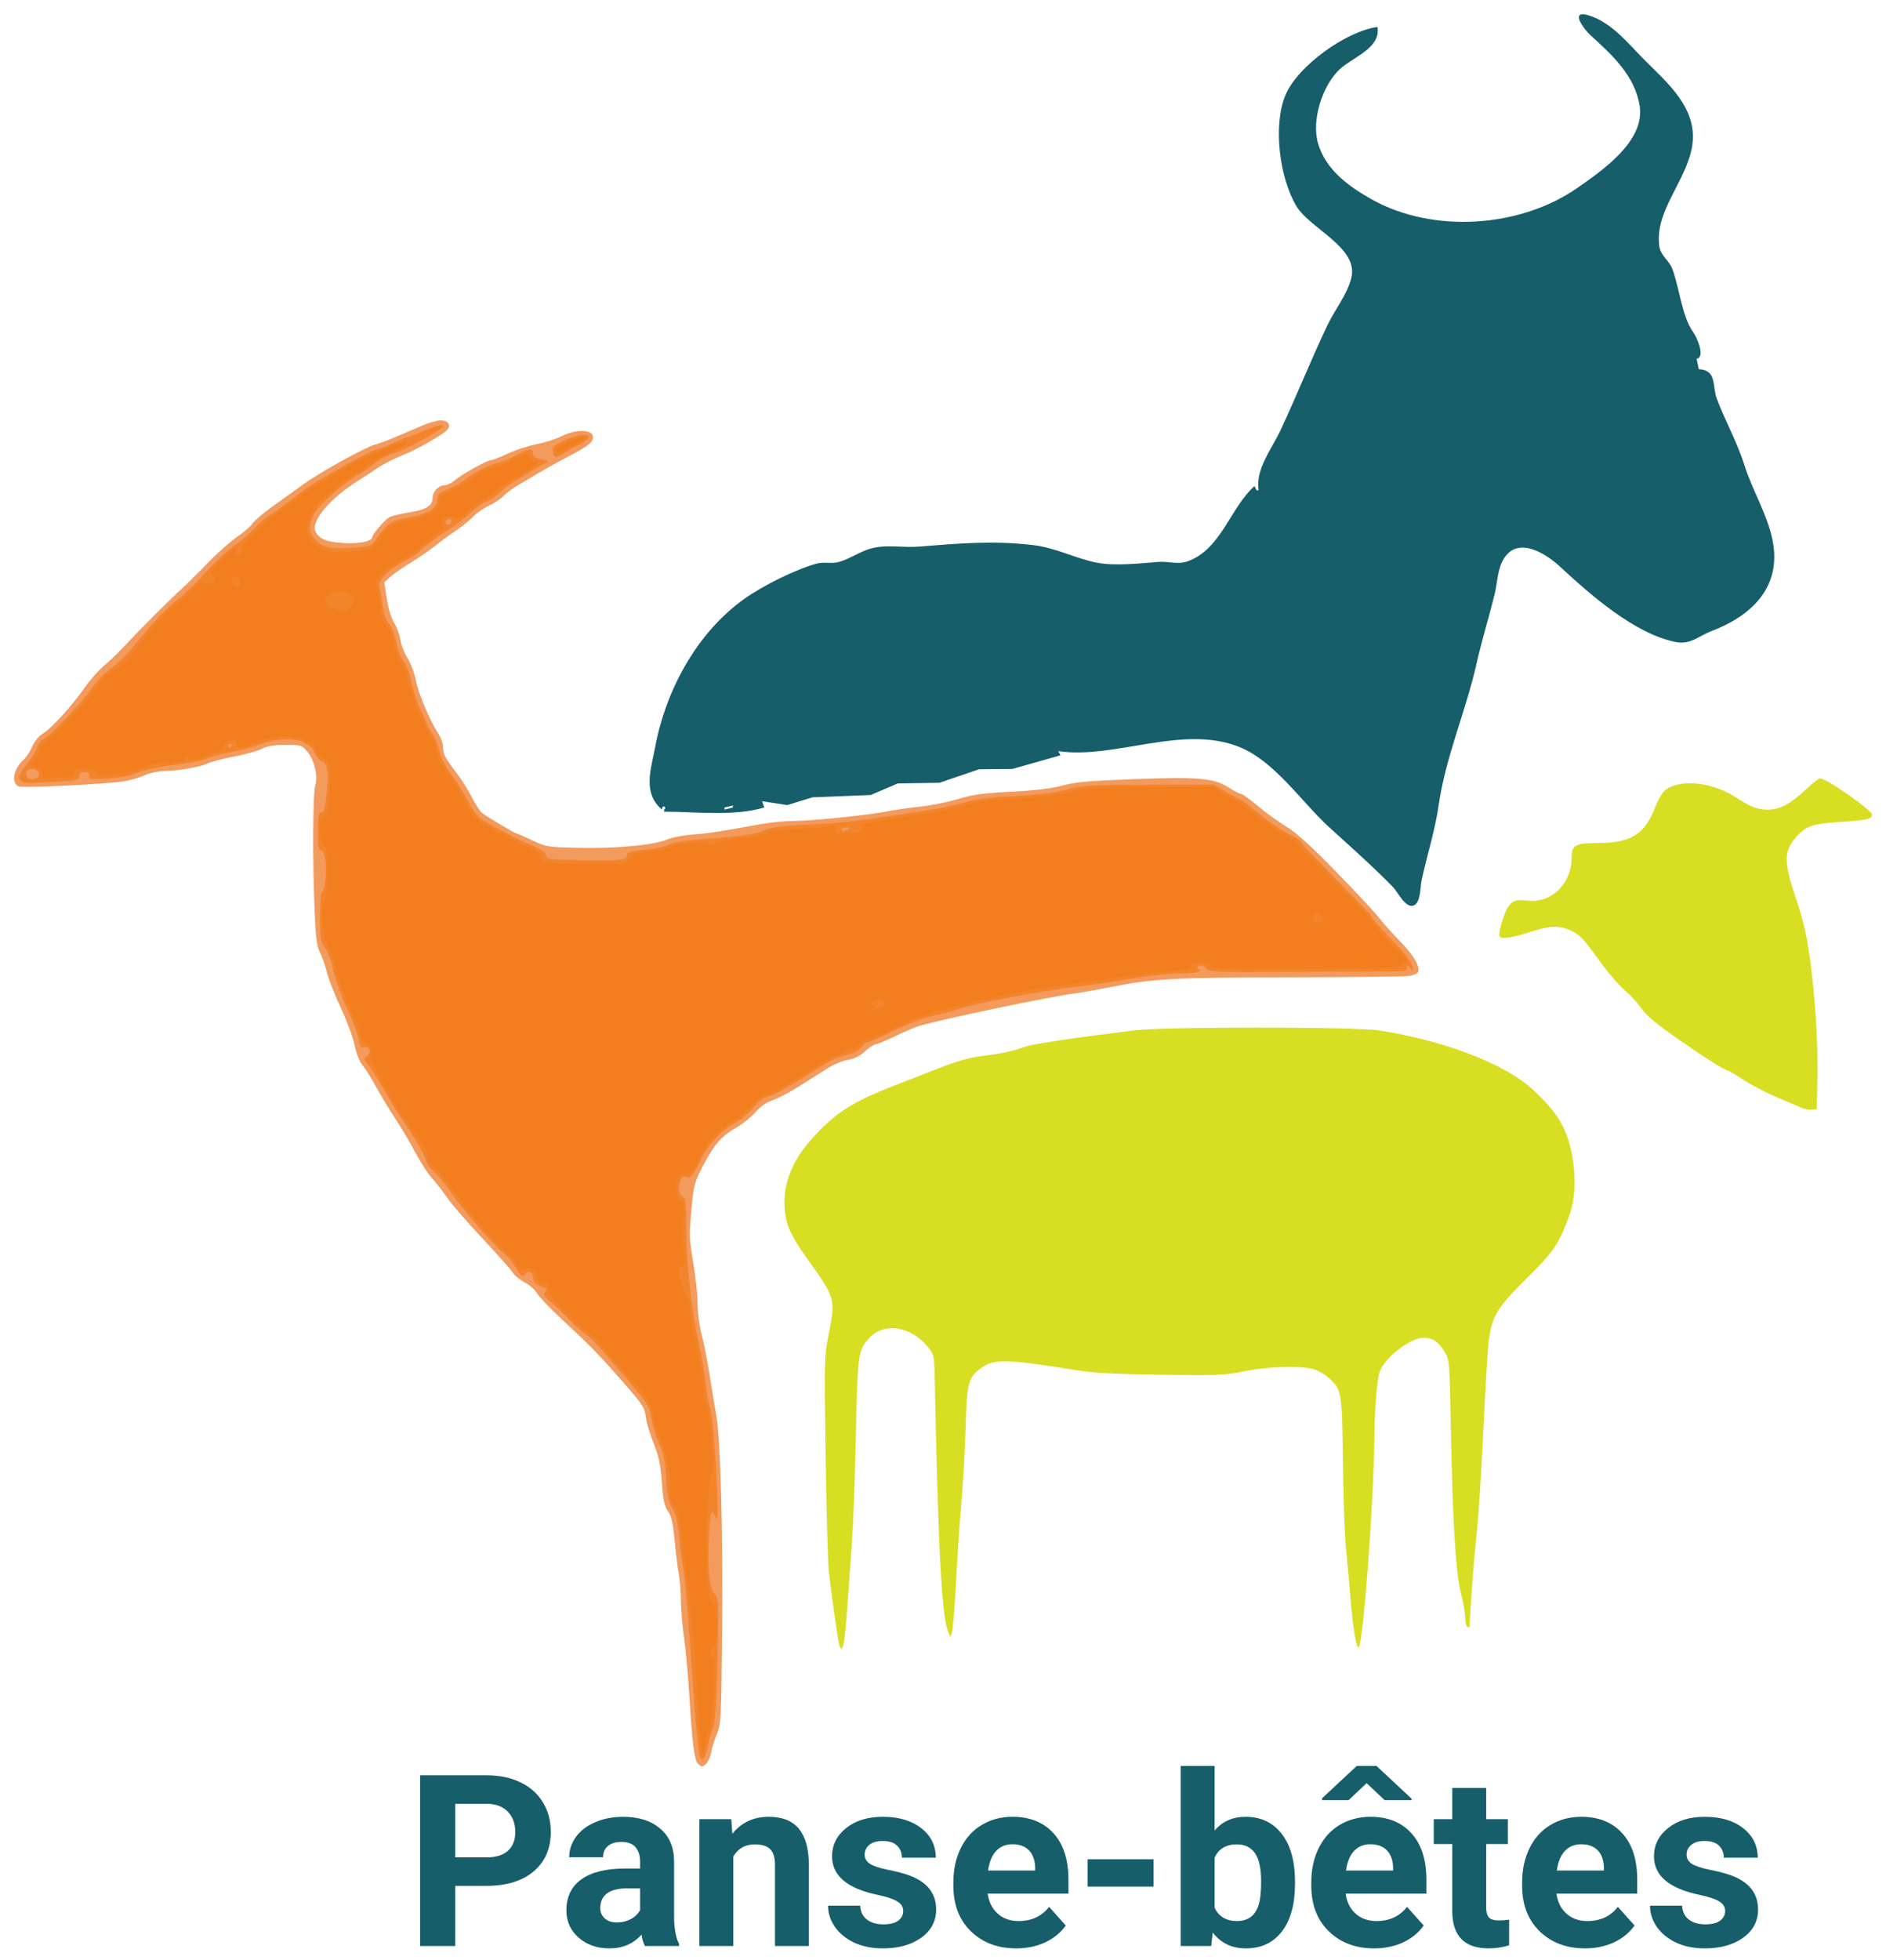 <?xml version="1.0" encoding="UTF-8" standalone="no"?>
<!-- Created with Inkscape (http://www.inkscape.org/) -->

<svg
   width="133.264mm"
   height="138.426mm"
   viewBox="0 0 133.264 138.426"
   version="1.1"
   id="svg5"
   inkscape:version="1.1.2 (0a00cf5339, 2022-02-04)"
   sodipodi:docname="pansebetes.svg"
   xmlns:inkscape="http://www.inkscape.org/namespaces/inkscape"
   xmlns:sodipodi="http://sodipodi.sourceforge.net/DTD/sodipodi-0.dtd"
   xmlns="http://www.w3.org/2000/svg"
   xmlns:svg="http://www.w3.org/2000/svg">
  <sodipodi:namedview
     id="namedview7"
     pagecolor="#ffffff"
     bordercolor="#666666"
     borderopacity="1.0"
     inkscape:pageshadow="2"
     inkscape:pageopacity="0.0"
     inkscape:pagecheckerboard="0"
     inkscape:document-units="mm"
     showgrid="false"
     fit-margin-top="1"
     fit-margin-left="1"
     fit-margin-right="1"
     fit-margin-bottom="1"
     lock-margins="true"
     inkscape:zoom="0.31907283"
     inkscape:cx="-142.60067"
     inkscape:cy="738.07601"
     inkscape:window-width="1920"
     inkscape:window-height="1016"
     inkscape:window-x="0"
     inkscape:window-y="27"
     inkscape:window-maximized="1"
     inkscape:current-layer="text5717" />
  <defs
     id="defs2" />
  <g
     inkscape:label="Calque 1"
     inkscape:groupmode="layer"
     id="layer1"
     transform="translate(-44.229,25.321)">
    <g
       id="g3931"
       transform="matrix(1.741,0,0,1.741,55.168,-104.425)"
       style="stroke-width:0.574">
      <path
         style="fill:#155e6a;stroke:none;stroke-width:0.574"
         d="m 49.627,46.53 c -1.266,0.164 -3.269,1.592 -3.752,2.794 -0.499,1.243 -0.219,3.367 0.465,4.487 0.555,0.908 2.508,1.665 2.225,2.879 -0.16,0.686 -0.68,1.316 -0.978,1.947 -0.662,1.399 -1.237,2.829 -1.889,4.233 -0.352,0.759 -1.039,1.6 -0.898,2.455 h -0.085 l -0.085,-0.169 c -0.99,0.886 -1.346,2.559 -2.709,3.051 -0.4,0.144 -0.779,-0.005 -1.185,0.025 -0.763,0.057 -1.793,0.181 -2.54,0.024 -0.878,-0.184 -1.635,-0.597 -2.54,-0.705 -1.621,-0.194 -3.061,-0.067 -4.657,0.061 -0.615,0.049 -1.256,-0.086 -1.863,0.057 -0.479,0.113 -0.886,0.422 -1.355,0.561 -0.306,0.091 -0.624,-0.012 -0.931,0.073 -0.864,0.24 -2.162,0.889 -2.903,1.413 -1.957,1.383 -3.21,3.733 -3.639,6.023 -0.164,0.877 -0.529,1.868 0.276,2.54 0,-0.239 0.224,-0.087 0.085,0 v 0.085 c 1.295,0 2.813,0.201 4.064,-0.169 l -0.085,-0.254 1.019,0.157 1.016,-0.315 2.367,-0.094 1.101,-0.469 1.693,-0.028 1.609,-0.548 1.355,-0.014 1.947,-0.552 -0.085,-0.169 c 2.294,0.337 5.059,-1.105 7.366,-0.161 1.429,0.585 2.515,2.238 3.637,3.258 0.855,0.776 1.787,1.603 2.589,2.426 0.181,0.185 0.512,0.895 0.85,0.728 0.269,-0.132 0.245,-0.746 0.299,-1.001 0.222,-1.043 0.541,-1.995 0.693,-3.048 0.285,-1.979 1.102,-3.813 1.54,-5.757 0.214,-0.952 0.497,-1.856 0.729,-2.794 0.123,-0.496 0.113,-1.081 0.414,-1.515 0.585,-0.843 1.677,-0.145 2.236,0.372 1.214,1.124 3.027,2.733 4.707,3.066 0.598,0.119 0.926,-0.245 1.439,-0.441 1.688,-0.643 2.861,-1.824 2.488,-3.685 -0.212,-1.057 -0.819,-2.024 -1.142,-3.048 -0.302,-0.958 -0.787,-1.802 -1.126,-2.713 -0.185,-0.499 0.017,-1.149 -0.728,-1.182 l -0.085,-0.423 c 0.359,-0.06 0.019,-0.861 -0.131,-1.066 -0.469,-0.639 -0.563,-1.798 -0.854,-2.575 -0.131,-0.35 -0.482,-0.542 -0.532,-0.931 -0.184,-1.419 1.051,-2.578 1.321,-3.979 0.308,-1.602 -1.032,-2.669 -1.994,-3.646 -0.637,-0.648 -1.294,-1.471 -2.213,-1.74 -0.777,-0.228 -0.146,0.594 0.085,0.803 0.873,0.793 1.821,1.65 2.007,2.89 0.214,1.427 -1.541,2.62 -2.515,3.302 -2.333,1.635 -5.894,1.87 -8.382,0.464 -0.905,-0.512 -1.832,-1.173 -2.153,-2.242 -0.287,-0.956 0.171,-2.375 0.885,-3.036 0.521,-0.482 1.668,-0.844 1.522,-1.705 m -26.162,31.581 v 0.085 l -0.339,0.085 v -0.085 z"
         id="path908" />
      <path
         style="fill:#d8de22;stroke-width:0.574"
         d="m 27.752,112.043 c -0.084,-0.458 -0.324,-2.182 -0.398,-2.857 -0.038,-0.349 -0.096,-2.449 -0.129,-4.666 -0.059,-3.978 -0.057,-4.044 0.134,-5.005 0.274,-1.379 0.258,-1.431 -0.871,-3 -0.423,-0.588 -0.711,-1.084 -0.801,-1.383 -0.349,-1.151 -0.022,-2.364 0.925,-3.434 0.985,-1.112 1.668,-1.554 3.485,-2.254 0.38,-0.147 1.157,-0.45 1.726,-0.673 0.741,-0.291 1.246,-0.433 1.778,-0.498 0.784,-0.096 1.204,-0.187 1.759,-0.382 0.306,-0.107 1.959,-0.354 4.36,-0.65 1.26,-0.156 8.989,-0.154 9.991,0.002 2.629,0.41 5.074,1.348 6.197,2.379 0.886,0.813 1.284,1.4 1.509,2.223 0.271,0.99 0.273,2.113 0.004,2.864 -0.424,1.182 -0.638,1.501 -1.727,2.574 -1.283,1.264 -1.474,1.603 -1.582,2.816 -0.041,0.458 -0.133,2.091 -0.206,3.627 -0.072,1.537 -0.19,3.317 -0.261,3.956 -0.071,0.639 -0.165,1.744 -0.209,2.455 -0.044,0.711 -0.081,1.305 -0.082,1.32 -10e-4,0.014 -0.04,0.003 -0.087,-0.026 -0.047,-0.029 -0.085,-0.196 -0.085,-0.372 0,-0.176 -0.076,-0.619 -0.17,-0.984 -0.214,-0.836 -0.335,-2.788 -0.409,-6.602 -0.055,-2.82 -0.06,-2.885 -0.254,-3.196 -0.259,-0.417 -0.493,-0.571 -0.863,-0.571 -0.485,0 -1.436,0.699 -1.73,1.27 -0.143,0.278 -0.242,1.368 -0.259,2.836 -0.03,2.631 -0.451,8.238 -0.635,8.45 -0.088,0.102 -0.235,-0.776 -0.337,-2.016 -0.05,-0.605 -0.132,-1.52 -0.183,-2.032 -0.051,-0.512 -0.106,-2.085 -0.122,-3.496 -0.033,-2.838 -0.047,-2.921 -0.592,-3.399 -0.157,-0.137 -0.429,-0.29 -0.604,-0.339 -0.53,-0.147 -1.868,-0.106 -2.814,0.087 -0.793,0.162 -1.079,0.174 -3.377,0.141 -1.753,-0.025 -2.766,-0.077 -3.357,-0.173 -2.861,-0.464 -3.385,-0.481 -3.895,-0.132 -0.561,0.385 -0.628,0.624 -0.674,2.411 -0.022,0.879 -0.098,2.24 -0.167,3.025 -0.069,0.785 -0.169,2.252 -0.222,3.26 -0.052,1.008 -0.126,1.928 -0.162,2.045 l -0.067,0.212 -0.101,-0.254 c -0.252,-0.635 -0.398,-3.426 -0.534,-10.216 -0.019,-0.964 -0.026,-0.995 -0.282,-1.312 -0.676,-0.839 -1.783,-1.004 -2.38,-0.356 -0.446,0.485 -0.471,0.66 -0.539,3.926 -0.035,1.676 -0.107,3.639 -0.159,4.36 -0.052,0.722 -0.133,1.846 -0.179,2.498 -0.098,1.37 -0.16,1.82 -0.25,1.82 -0.035,0 -0.087,-0.124 -0.115,-0.275 z M 66.857,90.389 c -0.093,-0.043 -0.534,-0.231 -0.979,-0.417 -0.445,-0.187 -1.072,-0.512 -1.393,-0.723 -0.321,-0.211 -0.612,-0.383 -0.646,-0.383 -0.114,0 -0.954,-0.535 -2.114,-1.345 -0.79,-0.552 -1.214,-0.909 -1.389,-1.169 -0.138,-0.206 -0.443,-0.539 -0.676,-0.74 -0.234,-0.201 -0.653,-0.681 -0.931,-1.066 -0.761,-1.052 -0.893,-1.194 -1.265,-1.363 -0.458,-0.208 -0.834,-0.198 -1.58,0.041 -0.86,0.276 -1.256,0.33 -1.314,0.179 -0.025,-0.066 0.038,-0.37 0.139,-0.676 0.231,-0.695 0.414,-0.834 0.995,-0.756 0.966,0.128 1.799,-0.681 1.799,-1.747 0,-0.51 0.141,-0.586 1.086,-0.587 1.317,-0.001 1.887,-0.361 2.306,-1.456 0.101,-0.263 0.265,-0.555 0.364,-0.649 0.54,-0.507 1.908,-0.396 2.876,0.232 0.649,0.421 0.903,0.519 1.355,0.519 0.458,0 0.909,-0.243 1.511,-0.814 0.264,-0.251 0.527,-0.456 0.584,-0.456 0.264,0 2.111,1.291 2.111,1.475 0,0.177 -0.211,0.224 -1.327,0.297 -1.152,0.075 -1.402,0.171 -1.832,0.703 -0.422,0.522 -0.41,0.97 0.061,2.367 0.289,0.855 0.436,1.478 0.561,2.371 0.23,1.644 0.349,3.503 0.318,4.979 l -0.025,1.228 -0.212,0.017 c -0.116,0.01 -0.288,-0.018 -0.381,-0.06 z"
         id="path3348" />
      <g
         id="g3923"
         transform="translate(-111.668,22.492)"
         style="stroke-width:0.574">
        <path
           style="fill:#f39a5d;stroke-width:0.574"
           d="m 133.698,94.48 c -0.135,-0.163 -0.225,-0.894 -0.336,-2.751 -0.049,-0.815 -0.146,-1.868 -0.215,-2.339 -0.069,-0.472 -0.126,-1.143 -0.126,-1.491 0,-0.349 -0.038,-0.832 -0.084,-1.075 -0.046,-0.243 -0.123,-0.863 -0.172,-1.378 -0.068,-0.726 -0.129,-0.994 -0.27,-1.192 -0.145,-0.204 -0.195,-0.441 -0.248,-1.172 -0.052,-0.719 -0.122,-1.056 -0.324,-1.56 -0.142,-0.354 -0.282,-0.802 -0.311,-0.996 -0.084,-0.553 -0.05,-0.503 -1.37,-1.998 -0.608,-0.688 -1.045,-1.126 -2.074,-2.081 -0.452,-0.419 -0.895,-0.884 -0.984,-1.033 -0.089,-0.149 -0.317,-0.349 -0.506,-0.446 -0.189,-0.096 -0.409,-0.279 -0.49,-0.407 -0.081,-0.127 -0.634,-0.749 -1.229,-1.382 -0.595,-0.632 -1.238,-1.375 -1.429,-1.651 -0.191,-0.276 -0.471,-0.634 -0.622,-0.797 -0.151,-0.163 -0.458,-0.639 -0.681,-1.058 -0.223,-0.419 -0.584,-1.029 -0.802,-1.355 -0.218,-0.326 -0.559,-0.889 -0.757,-1.25 -0.198,-0.362 -0.452,-0.767 -0.564,-0.9 -0.123,-0.146 -0.253,-0.474 -0.327,-0.824 -0.068,-0.32 -0.318,-0.998 -0.557,-1.508 -0.239,-0.509 -0.493,-1.157 -0.565,-1.439 -0.072,-0.282 -0.201,-0.652 -0.287,-0.821 -0.123,-0.243 -0.169,-0.594 -0.213,-1.651 -0.09,-2.145 -0.075,-4.779 0.029,-5.136 0.116,-0.395 -0.048,-1.034 -0.356,-1.392 -0.189,-0.219 -0.244,-0.234 -0.865,-0.232 -0.472,0.002 -0.745,0.046 -0.946,0.154 -0.156,0.084 -0.663,0.225 -1.127,0.315 -0.464,0.09 -0.947,0.216 -1.072,0.279 -0.284,0.144 -1.206,0.306 -1.759,0.309 -0.229,0.001 -0.578,0.075 -0.776,0.165 -0.198,0.09 -0.579,0.202 -0.847,0.249 -0.633,0.112 -4.098,0.284 -4.284,0.213 -0.332,-0.127 -0.224,-0.715 0.2,-1.094 0.104,-0.093 0.259,-0.332 0.345,-0.53 0.095,-0.22 0.264,-0.425 0.434,-0.525 0.337,-0.199 1.183,-1.131 1.709,-1.883 0.212,-0.304 0.557,-0.692 0.765,-0.863 0.209,-0.171 0.599,-0.548 0.867,-0.837 0.606,-0.653 1.818,-1.865 2.269,-2.268 0.186,-0.167 0.662,-0.638 1.058,-1.048 0.396,-0.41 0.939,-0.894 1.207,-1.076 0.268,-0.182 0.549,-0.425 0.624,-0.539 0.075,-0.114 0.441,-0.427 0.815,-0.695 0.373,-0.268 0.95,-0.682 1.282,-0.919 0.701,-0.502 2.519,-1.505 2.889,-1.594 0.234,-0.056 0.654,-0.226 1.916,-0.773 0.262,-0.114 0.597,-0.206 0.743,-0.206 0.295,0 0.426,0.183 0.267,0.375 -0.167,0.202 -1.2,0.789 -1.854,1.054 -0.342,0.139 -0.776,0.36 -0.964,0.491 -0.188,0.131 -0.526,0.353 -0.752,0.493 -1.197,0.742 -1.997,1.691 -1.775,2.106 0.163,0.304 0.415,0.407 1.116,0.455 0.628,0.043 1.176,-0.065 1.176,-0.231 0,-0.117 0.521,-0.721 0.705,-0.818 0.101,-0.053 0.445,-0.137 0.763,-0.186 0.725,-0.112 0.987,-0.272 0.987,-0.603 0,-0.261 0.255,-0.511 0.52,-0.511 0.079,0 0.252,-0.089 0.383,-0.198 0.311,-0.257 1.322,-0.818 1.475,-0.818 0.065,-4e-5 0.367,-0.118 0.669,-0.261 0.303,-0.144 0.827,-0.314 1.164,-0.38 0.338,-0.065 0.807,-0.216 1.043,-0.336 0.546,-0.277 1.207,-0.272 1.247,0.008 0.033,0.233 -0.154,0.387 -1.003,0.829 -0.393,0.205 -0.944,0.51 -1.223,0.679 -0.279,0.169 -0.658,0.393 -0.84,0.498 -0.183,0.105 -0.437,0.296 -0.565,0.425 -0.128,0.129 -0.398,0.308 -0.599,0.397 -0.202,0.089 -0.481,0.284 -0.621,0.432 -0.14,0.149 -0.444,0.396 -0.677,0.55 -0.233,0.154 -0.614,0.433 -0.847,0.621 -0.233,0.187 -0.684,0.498 -1.003,0.691 -0.319,0.193 -0.694,0.453 -0.834,0.578 l -0.254,0.227 0.106,0.674 c 0.063,0.402 0.183,0.794 0.297,0.971 0.105,0.163 0.217,0.468 0.249,0.677 0.032,0.21 0.165,0.552 0.296,0.762 0.131,0.21 0.281,0.61 0.334,0.889 0.102,0.534 0.575,1.658 0.908,2.157 0.108,0.162 0.197,0.41 0.198,0.55 10e-4,0.295 0.079,0.444 0.561,1.075 0.193,0.253 0.465,0.686 0.605,0.963 0.14,0.277 0.325,0.563 0.412,0.636 0.174,0.147 1.345,0.841 1.419,0.841 0.026,0 0.305,0.123 0.62,0.274 0.554,0.265 0.617,0.275 1.844,0.305 1.517,0.037 3.063,-0.105 3.616,-0.332 0.219,-0.09 0.695,-0.185 1.058,-0.21 0.623,-0.043 1.003,-0.101 2.734,-0.415 0.396,-0.072 0.977,-0.131 1.29,-0.131 0.735,8e-5 2.97,-0.223 3.79,-0.379 0.349,-0.066 0.997,-0.16 1.439,-0.208 0.442,-0.048 1.128,-0.187 1.524,-0.308 0.582,-0.179 0.995,-0.235 2.159,-0.296 0.993,-0.052 1.636,-0.129 2.074,-0.25 0.515,-0.142 1.058,-0.19 2.869,-0.257 2.662,-0.098 3.261,-0.047 3.858,0.332 0.23,0.146 0.461,0.265 0.515,0.265 0.054,0 0.364,0.223 0.689,0.497 0.325,0.273 0.847,0.651 1.16,0.839 0.406,0.245 0.99,0.776 2.046,1.861 0.813,0.835 1.588,1.667 1.722,1.849 0.134,0.182 0.5,0.591 0.812,0.91 0.572,0.583 0.846,1.041 0.758,1.269 -0.027,0.069 -0.202,0.141 -0.401,0.165 -0.195,0.023 -2.373,0.046 -4.841,0.051 -4.677,0.009 -5.509,0.054 -7.197,0.388 -0.559,0.111 -1.206,0.226 -1.439,0.256 -1.084,0.139 -5.426,1.046 -6.392,1.335 -0.163,0.049 -0.599,0.235 -0.969,0.414 -0.37,0.179 -0.722,0.325 -0.783,0.325 -0.06,0 -0.253,0.129 -0.428,0.286 -0.215,0.193 -0.441,0.306 -0.699,0.347 -0.21,0.033 -0.591,0.194 -0.847,0.356 -0.256,0.163 -0.768,0.488 -1.138,0.722 -0.37,0.235 -0.846,0.484 -1.058,0.554 -0.253,0.083 -0.495,0.252 -0.703,0.489 -0.174,0.199 -0.517,0.476 -0.762,0.615 -0.615,0.351 -0.923,0.701 -1.363,1.552 -0.36,0.695 -0.383,0.784 -0.478,1.82 -0.091,0.995 -0.084,1.179 0.077,2.115 0.097,0.564 0.176,1.309 0.176,1.656 0,0.359 0.073,0.91 0.169,1.277 0.093,0.356 0.245,1.134 0.337,1.73 0.092,0.596 0.205,1.274 0.251,1.507 0.168,0.856 0.277,4.786 0.24,8.636 -0.035,3.715 -0.045,3.914 -0.214,4.318 -0.097,0.233 -0.201,0.565 -0.229,0.738 -0.05,0.299 -0.232,0.574 -0.38,0.574 -0.037,0 -0.116,-0.058 -0.174,-0.128 z"
           id="path3734" />
        <path
           style="fill:#f2842c;stroke-width:0.574"
           d="m 133.754,94.039 c -0.058,-0.353 -0.177,-1.755 -0.316,-3.707 -0.198,-2.787 -0.237,-3.237 -0.322,-3.725 -0.048,-0.279 -0.125,-0.881 -0.171,-1.336 -0.061,-0.606 -0.134,-0.911 -0.274,-1.137 -0.152,-0.246 -0.203,-0.492 -0.251,-1.22 -0.047,-0.713 -0.108,-1.016 -0.279,-1.39 -0.12,-0.263 -0.261,-0.721 -0.313,-1.019 -0.085,-0.486 -0.152,-0.609 -0.657,-1.207 -1.381,-1.634 -1.818,-2.117 -2.008,-2.219 -0.112,-0.06 -0.396,-0.31 -0.631,-0.557 -0.235,-0.246 -0.584,-0.582 -0.776,-0.746 -0.293,-0.251 -0.331,-0.319 -0.242,-0.427 0.088,-0.106 0.079,-0.137 -0.051,-0.178 -0.319,-0.1 -0.412,-0.186 -0.438,-0.406 -0.026,-0.222 -0.21,-0.304 -0.312,-0.14 -0.096,0.156 -0.194,0.087 -0.416,-0.291 -0.121,-0.207 -0.332,-0.455 -0.468,-0.552 -0.337,-0.24 -1.763,-1.879 -2.159,-2.482 -0.177,-0.269 -0.469,-0.629 -0.65,-0.801 -0.181,-0.172 -0.329,-0.372 -0.329,-0.444 0,-0.136 -0.58,-1.134 -1.01,-1.738 -0.133,-0.186 -0.459,-0.72 -0.726,-1.185 -0.267,-0.466 -0.564,-0.933 -0.66,-1.038 -0.169,-0.185 -0.17,-0.195 -0.019,-0.305 0.203,-0.148 0.113,-0.426 -0.114,-0.354 -0.133,0.042 -0.168,-0.008 -0.215,-0.312 -0.031,-0.199 -0.167,-0.592 -0.302,-0.874 -0.355,-0.74 -0.678,-1.626 -0.771,-2.11 -0.044,-0.231 -0.175,-0.557 -0.291,-0.724 -0.195,-0.281 -0.21,-0.377 -0.21,-1.294 0,-0.553 0.035,-0.99 0.079,-0.99 0.114,0 0.205,-0.865 0.138,-1.312 -0.037,-0.249 -0.1,-0.382 -0.179,-0.382 -0.097,0 -0.122,-0.156 -0.122,-0.762 0,-0.61 0.025,-0.762 0.123,-0.762 0.128,0 0.17,-0.17 0.253,-1.028 0.061,-0.627 -0.02,-1.015 -0.223,-1.068 -0.088,-0.023 -0.212,-0.168 -0.277,-0.322 -0.245,-0.586 -1.208,-0.735 -2.249,-0.348 -0.301,0.112 -0.815,0.25 -1.141,0.306 -0.326,0.056 -0.765,0.173 -0.976,0.26 -0.211,0.086 -0.802,0.202 -1.312,0.257 -0.564,0.06 -1.141,0.18 -1.468,0.306 -0.357,0.137 -0.796,0.223 -1.297,0.254 -0.706,0.045 -0.755,0.037 -0.73,-0.11 0.02,-0.119 -0.025,-0.158 -0.185,-0.158 -0.15,0 -0.208,0.043 -0.2,0.149 0.015,0.186 -0.099,0.209 -1.342,0.269 -0.916,0.044 -0.998,0.036 -1.078,-0.114 -0.071,-0.132 -0.02,-0.243 0.282,-0.614 0.202,-0.249 0.393,-0.556 0.423,-0.683 0.03,-0.127 0.14,-0.273 0.244,-0.326 0.296,-0.149 1.503,-1.415 1.93,-2.025 0.213,-0.305 0.574,-0.682 0.807,-0.843 0.231,-0.161 0.591,-0.499 0.8,-0.753 0.983,-1.197 1.409,-1.656 1.858,-2.001 0.267,-0.206 0.819,-0.736 1.225,-1.179 0.407,-0.443 0.942,-0.94 1.19,-1.105 0.248,-0.165 0.597,-0.465 0.776,-0.667 0.179,-0.202 0.42,-0.418 0.537,-0.479 0.116,-0.061 0.436,-0.286 0.711,-0.5 0.275,-0.214 0.713,-0.536 0.974,-0.716 0.593,-0.408 2.577,-1.493 2.731,-1.494 0.063,-3e-5 0.356,-0.114 0.651,-0.254 0.295,-0.14 0.574,-0.254 0.619,-0.254 0.045,0 0.28,-0.091 0.522,-0.202 0.518,-0.238 0.905,-0.339 0.905,-0.235 0,0.101 -1.401,0.892 -1.82,1.028 -0.472,0.153 -0.811,0.328 -1.058,0.548 -0.116,0.103 -0.392,0.291 -0.612,0.416 -0.602,0.343 -1.576,1.218 -1.763,1.585 -0.214,0.419 -0.209,0.676 0.018,0.965 0.29,0.369 0.6,0.449 1.501,0.391 0.757,-0.049 0.804,-0.064 0.974,-0.301 0.506,-0.706 0.649,-0.802 1.406,-0.942 0.801,-0.149 1.076,-0.329 1.117,-0.733 0.022,-0.216 0.085,-0.275 0.44,-0.409 0.228,-0.086 0.494,-0.229 0.593,-0.317 0.273,-0.245 1.076,-0.669 1.392,-0.736 0.155,-0.033 0.493,-0.17 0.749,-0.305 0.546,-0.287 0.704,-0.306 0.704,-0.085 0,0.116 0.089,0.182 0.318,0.237 l 0.318,0.076 -0.423,0.243 c -0.925,0.53 -1.174,0.695 -1.576,1.04 -0.23,0.198 -0.473,0.36 -0.54,0.36 -0.067,0 -0.36,0.213 -0.652,0.474 -0.292,0.261 -0.639,0.53 -0.771,0.598 -0.273,0.141 -1.215,0.845 -1.287,0.961 -0.026,0.042 -0.274,0.198 -0.551,0.345 -0.721,0.384 -1.129,0.8 -1.063,1.084 0.028,0.122 0.086,0.463 0.127,0.759 0.05,0.355 0.137,0.603 0.258,0.731 0.107,0.114 0.231,0.429 0.302,0.768 0.069,0.331 0.195,0.654 0.297,0.763 0.107,0.114 0.227,0.435 0.304,0.811 0.07,0.343 0.239,0.855 0.375,1.138 0.137,0.283 0.248,0.541 0.248,0.573 0,0.032 0.1,0.21 0.222,0.395 0.122,0.185 0.254,0.506 0.293,0.714 0.047,0.25 0.224,0.588 0.523,0.996 0.249,0.34 0.557,0.836 0.686,1.102 0.129,0.267 0.336,0.556 0.461,0.642 0.357,0.247 1.442,0.814 2.065,1.079 0.408,0.173 0.575,0.29 0.593,0.415 0.024,0.166 0.088,0.174 1.464,0.197 1.553,0.026 1.82,-0.002 1.82,-0.193 0,-0.139 0.143,-0.179 0.926,-0.255 0.3,-0.029 0.662,-0.115 0.804,-0.19 0.162,-0.085 0.611,-0.162 1.191,-0.203 1.631,-0.115 2.381,-0.22 2.676,-0.373 0.214,-0.111 0.611,-0.166 1.557,-0.216 1.576,-0.083 1.853,-0.112 3.641,-0.377 1.772,-0.263 2.488,-0.399 3.09,-0.583 0.291,-0.089 0.988,-0.17 1.863,-0.216 0.974,-0.051 1.615,-0.13 2.117,-0.261 0.666,-0.174 0.917,-0.189 3.344,-0.196 l 2.625,-0.008 0.338,0.212 c 0.186,0.116 0.472,0.273 0.635,0.347 0.163,0.075 0.487,0.306 0.72,0.515 0.431,0.386 1.166,0.879 1.587,1.064 0.128,0.056 0.233,0.138 0.233,0.182 0,0.044 0.648,0.728 1.439,1.52 0.792,0.792 1.439,1.471 1.439,1.509 0,0.072 0.289,0.4 1.115,1.262 0.269,0.281 0.504,0.613 0.535,0.755 0.052,0.241 0.048,0.245 -0.078,0.089 -0.116,-0.144 -0.133,-0.147 -0.133,-0.021 0,0.092 -0.068,0.143 -0.191,0.143 -0.105,-8e-5 -1.913,0.009 -4.018,0.021 -3.685,0.021 -3.832,0.015 -3.946,-0.141 -0.084,-0.115 -0.165,-0.143 -0.279,-0.096 -0.106,0.043 -0.124,0.079 -0.054,0.106 0.278,0.104 -0.06,0.195 -0.725,0.195 -0.405,2.5e-4 -1.288,0.096 -1.964,0.213 -0.675,0.117 -1.59,0.253 -2.032,0.302 -1.527,0.17 -4.46,0.725 -5.122,0.969 -0.186,0.069 -0.609,0.18 -0.94,0.248 -0.357,0.073 -0.989,0.314 -1.558,0.593 -0.526,0.258 -1.007,0.47 -1.069,0.47 -0.062,0 -0.171,0.089 -0.243,0.198 -0.088,0.135 -0.281,0.235 -0.604,0.312 -0.261,0.062 -0.632,0.215 -0.824,0.339 -0.193,0.124 -0.471,0.298 -0.617,0.386 -0.147,0.089 -0.533,0.325 -0.859,0.526 -0.326,0.2 -0.728,0.402 -0.894,0.448 -0.197,0.054 -0.412,0.217 -0.617,0.468 -0.173,0.211 -0.489,0.474 -0.702,0.583 -0.524,0.269 -1.133,0.918 -1.392,1.482 -0.262,0.572 -0.436,0.797 -0.56,0.721 -0.158,-0.098 -0.341,0.131 -0.341,0.428 0,0.18 0.053,0.312 0.148,0.365 0.13,0.073 0.149,0.233 0.151,1.338 0.003,1.404 0.209,3.262 0.509,4.599 0.11,0.489 0.237,1.24 0.284,1.669 0.046,0.429 0.119,0.848 0.162,0.931 0.103,0.201 0.256,1.97 0.302,3.496 0.029,0.948 0.016,1.175 -0.056,0.995 -0.051,-0.128 -0.12,-0.233 -0.154,-0.233 -0.099,0 -0.188,1.586 -0.133,2.363 0.038,0.546 0.094,0.779 0.231,0.963 0.177,0.239 0.179,0.283 0.122,2.671 -0.044,1.824 -0.089,2.511 -0.184,2.766 -0.069,0.186 -0.171,0.545 -0.227,0.798 -0.121,0.553 -0.266,0.638 -0.337,0.2 z m 6.041,-37.447 c 0.103,-0.066 0.091,-0.082 -0.064,-0.083 -0.105,-7.1e-4 -0.191,0.037 -0.191,0.083 0,0.106 0.09,0.106 0.254,0 z m -32.87,-2.132 c 0.127,-0.127 -0.019,-0.324 -0.24,-0.324 -0.185,0 -0.281,0.132 -0.216,0.3 0.057,0.148 0.319,0.161 0.457,0.023 z m 7.851,-1.255 c 0.029,-0.047 0.012,-0.085 -0.037,-0.085 -0.049,0 -0.09,0.038 -0.09,0.085 0,0.047 0.017,0.085 0.037,0.085 0.021,0 0.061,-0.038 0.09,-0.085 z m 8.932,-9.109 c 0,-0.15 -0.182,-0.123 -0.235,0.034 -0.018,0.055 0.027,0.101 0.101,0.101 0.074,0 0.134,-0.06 0.134,-0.134 z m 4.149,-2.698 c 0,-0.065 -0.02,-0.169 -0.044,-0.233 -0.03,-0.077 0.122,-0.192 0.457,-0.346 0.861,-0.395 1.419,-0.245 0.615,0.166 -0.199,0.101 -0.444,0.238 -0.546,0.303 -0.312,0.2 -0.481,0.238 -0.481,0.11 z"
           id="path3732" />
        <path
           style="fill:#f37e1e;stroke-width:0.574"
           d="m 133.844,93.803 c -0.03,-0.233 -0.093,-1.09 -0.142,-1.905 -0.113,-1.916 -0.31,-4.127 -0.467,-5.249 -0.068,-0.489 -0.162,-1.224 -0.209,-1.635 -0.06,-0.525 -0.136,-0.81 -0.257,-0.964 -0.121,-0.154 -0.172,-0.345 -0.172,-0.651 -9.9e-4,-0.67 -0.158,-1.487 -0.385,-1.999 -0.113,-0.256 -0.258,-0.719 -0.322,-1.03 -0.12,-0.584 -0.266,-0.801 -1.3,-1.927 -0.196,-0.213 -0.52,-0.587 -0.72,-0.829 -0.2,-0.243 -0.516,-0.551 -0.702,-0.685 -0.186,-0.134 -0.434,-0.35 -0.55,-0.48 -0.116,-0.13 -0.371,-0.388 -0.567,-0.573 -0.244,-0.231 -0.363,-0.42 -0.381,-0.603 -0.021,-0.218 -0.067,-0.271 -0.254,-0.293 -0.173,-0.02 -0.234,-0.079 -0.254,-0.245 -0.035,-0.288 -0.268,-0.438 -0.477,-0.308 -0.133,0.083 -0.177,0.057 -0.307,-0.185 -0.084,-0.155 -0.296,-0.398 -0.472,-0.539 -0.423,-0.34 -1.736,-1.868 -2.146,-2.497 -0.179,-0.274 -0.474,-0.644 -0.655,-0.822 -0.181,-0.178 -0.33,-0.387 -0.33,-0.465 0,-0.174 -0.368,-0.783 -1.025,-1.695 -0.272,-0.378 -0.532,-0.786 -0.578,-0.905 -0.045,-0.12 -0.237,-0.471 -0.425,-0.781 -0.243,-0.401 -0.328,-0.621 -0.293,-0.761 0.07,-0.281 -0.035,-0.548 -0.216,-0.548 -0.111,0 -0.171,-0.088 -0.213,-0.313 -0.032,-0.172 -0.146,-0.486 -0.253,-0.699 -0.346,-0.687 -0.709,-1.67 -0.802,-2.171 -0.05,-0.269 -0.164,-0.568 -0.254,-0.664 -0.218,-0.234 -0.355,-1.8 -0.166,-1.916 0.09,-0.056 0.118,-0.313 0.118,-1.099 0,-0.879 -0.021,-1.041 -0.148,-1.134 -0.193,-0.141 -0.22,-1.148 -0.03,-1.148 0.176,0 0.227,-0.209 0.281,-1.148 0.05,-0.881 -0.026,-1.223 -0.273,-1.223 -0.068,0 -0.178,-0.131 -0.244,-0.291 -0.174,-0.416 -0.554,-0.593 -1.278,-0.596 -0.421,-0.002 -0.715,0.05 -1.016,0.179 -0.626,0.268 -0.974,0.328 -0.974,0.169 0,-0.071 -0.038,-0.152 -0.085,-0.182 -0.147,-0.091 -0.423,0.047 -0.423,0.212 0,0.091 -0.081,0.181 -0.191,0.213 -0.105,0.03 -0.389,0.134 -0.631,0.231 -0.362,0.145 -0.463,0.157 -0.571,0.068 -0.107,-0.089 -0.139,-0.084 -0.183,0.029 -0.041,0.107 -0.177,0.137 -0.639,0.137 -0.439,0 -0.716,0.055 -1.103,0.218 -0.596,0.251 -1.607,0.372 -1.796,0.214 -0.326,-0.271 -0.984,-0.25 -0.984,0.031 0,0.102 -0.107,0.13 -0.501,0.13 -0.276,0 -0.561,0.023 -0.635,0.051 -0.101,0.039 -0.134,-0.003 -0.134,-0.171 0,-0.18 -0.049,-0.233 -0.254,-0.274 -0.297,-0.059 -0.314,-0.119 -0.089,-0.322 0.09,-0.082 0.189,-0.26 0.219,-0.395 0.03,-0.135 0.137,-0.288 0.238,-0.34 0.291,-0.15 1.851,-1.793 2.131,-2.245 0.168,-0.271 0.384,-0.48 0.635,-0.614 0.23,-0.123 0.532,-0.403 0.762,-0.706 0.658,-0.867 1.433,-1.742 1.717,-1.939 0.15,-0.104 0.458,-0.379 0.684,-0.612 0.369,-0.378 0.429,-0.411 0.582,-0.315 0.141,0.088 0.194,0.084 0.303,-0.025 0.119,-0.119 0.118,-0.147 -0.011,-0.29 -0.137,-0.151 -0.12,-0.18 0.359,-0.638 0.276,-0.264 0.52,-0.479 0.542,-0.479 0.022,0 0.034,0.067 0.028,0.148 -0.015,0.193 0.231,0.193 0.268,0 0.016,-0.082 -0.013,-0.148 -0.064,-0.148 -0.051,0 0.181,-0.267 0.515,-0.593 0.334,-0.326 0.632,-0.593 0.661,-0.593 0.029,0 0.299,-0.191 0.6,-0.424 1.346,-1.044 2.776,-1.873 4.23,-2.454 0.678,-0.271 0.79,-0.297 0.75,-0.176 -0.019,0.058 -0.316,0.214 -0.66,0.348 -0.344,0.134 -0.743,0.355 -0.887,0.492 -0.144,0.137 -0.414,0.326 -0.601,0.42 -0.186,0.094 -0.628,0.42 -0.983,0.725 -0.485,0.417 -0.69,0.662 -0.832,0.991 -0.224,0.521 -0.159,0.774 0.304,1.181 0.271,0.238 0.332,0.254 0.984,0.253 0.96,-6.7e-4 1.288,-0.105 1.534,-0.491 0.358,-0.561 0.554,-0.682 1.319,-0.816 0.786,-0.137 1.131,-0.371 1.149,-0.778 0.008,-0.186 0.078,-0.25 0.417,-0.378 0.224,-0.085 0.487,-0.228 0.586,-0.318 0.241,-0.22 1.14,-0.69 1.322,-0.69 0.08,0 0.383,-0.122 0.673,-0.272 0.481,-0.248 0.535,-0.259 0.609,-0.127 0.045,0.08 0.134,0.145 0.199,0.145 0.394,0 0.106,0.25 -0.994,0.863 -0.142,0.079 -0.376,0.256 -0.52,0.393 -0.145,0.137 -0.352,0.276 -0.462,0.309 -0.109,0.033 -0.409,0.25 -0.665,0.483 -0.337,0.305 -0.492,0.397 -0.559,0.33 -0.242,-0.242 -0.698,0.028 -0.484,0.286 0.062,0.074 -0.025,0.18 -0.316,0.387 -0.221,0.156 -0.479,0.366 -0.575,0.465 -0.095,0.1 -0.409,0.307 -0.697,0.46 -0.288,0.153 -0.661,0.413 -0.829,0.576 -0.27,0.262 -0.3,0.333 -0.258,0.603 0.026,0.168 0.078,0.538 0.115,0.821 0.049,0.372 0.132,0.592 0.299,0.79 0.13,0.155 0.231,0.377 0.231,0.509 0,0.319 0.16,0.774 0.345,0.98 0.084,0.093 0.21,0.448 0.281,0.788 0.122,0.584 0.794,2.144 0.971,2.253 0.045,0.028 0.108,0.212 0.141,0.41 0.072,0.436 0.128,0.545 0.635,1.248 0.219,0.303 0.474,0.723 0.566,0.932 0.182,0.414 0.628,0.897 0.907,0.984 0.096,0.03 0.278,0.127 0.403,0.215 0.125,0.088 0.563,0.31 0.974,0.494 0.479,0.214 0.738,0.376 0.724,0.452 -0.057,0.302 0.214,0.353 1.864,0.353 h 1.604 l 0.182,-0.222 c 0.158,-0.192 0.264,-0.228 0.776,-0.262 0.331,-0.022 0.724,-0.107 0.888,-0.192 0.357,-0.185 1.428,-0.282 1.517,-0.138 0.044,0.072 0.134,0.061 0.334,-0.039 0.15,-0.075 0.586,-0.157 0.968,-0.182 0.398,-0.026 0.821,-0.108 0.991,-0.191 0.214,-0.106 0.616,-0.161 1.451,-0.199 0.635,-0.029 1.217,-0.077 1.295,-0.107 0.077,-0.03 0.134,-0.021 0.127,0.02 -0.043,0.237 0.029,0.286 0.423,0.286 0.229,0 0.477,-0.023 0.55,-0.051 0.159,-0.061 0.18,-0.284 0.028,-0.295 -0.202,-0.015 1.591,-0.329 2.392,-0.419 0.442,-0.05 1.204,-0.202 1.693,-0.339 0.724,-0.202 1.164,-0.264 2.371,-0.332 0.999,-0.056 1.688,-0.139 2.114,-0.256 0.561,-0.153 0.92,-0.175 3.181,-0.193 l 2.549,-0.02 0.332,0.224 c 0.183,0.123 0.422,0.251 0.532,0.284 0.11,0.033 0.434,0.256 0.72,0.496 0.581,0.488 1.58,1.155 1.73,1.155 0.054,0 0.153,0.106 0.22,0.236 0.067,0.13 0.211,0.286 0.32,0.346 0.109,0.061 0.388,0.338 0.621,0.616 0.233,0.278 0.703,0.758 1.046,1.066 0.342,0.308 0.709,0.696 0.816,0.863 0.106,0.166 0.503,0.623 0.88,1.016 0.378,0.392 0.687,0.726 0.687,0.741 0,0.015 -0.069,0.097 -0.154,0.181 -0.144,0.144 -0.408,0.155 -3.926,0.174 -3.344,0.018 -3.778,0.005 -3.823,-0.112 -0.076,-0.198 -0.82,-0.184 -0.872,0.017 -0.032,0.122 -0.146,0.151 -0.64,0.163 -0.331,0.008 -1.367,0.131 -2.303,0.273 -0.936,0.142 -2.044,0.3 -2.463,0.35 -0.419,0.05 -0.933,0.126 -1.143,0.167 -1.308,0.26 -2.138,0.438 -2.582,0.555 -0.279,0.073 -0.813,0.209 -1.185,0.301 -0.373,0.092 -1.106,0.375 -1.631,0.629 -0.524,0.254 -1.012,0.462 -1.083,0.462 -0.071,0 -0.225,0.095 -0.342,0.212 -0.116,0.116 -0.305,0.212 -0.419,0.212 -0.114,0 -0.208,0.037 -0.208,0.081 0,0.045 -0.162,0.124 -0.36,0.177 -0.198,0.052 -0.436,0.164 -0.529,0.248 -0.093,0.084 -0.322,0.235 -0.508,0.336 -0.186,0.101 -0.529,0.316 -0.762,0.477 -0.233,0.162 -0.645,0.375 -0.915,0.474 -0.364,0.134 -0.572,0.278 -0.799,0.555 -0.169,0.206 -0.481,0.463 -0.693,0.572 -0.53,0.272 -1.137,0.923 -1.383,1.482 -0.199,0.455 -0.394,0.696 -0.54,0.67 -0.19,-0.034 -0.274,0.027 -0.355,0.257 -0.101,0.291 0.01,0.808 0.197,0.913 0.098,0.055 0.104,0.175 0.036,0.671 -0.056,0.406 -0.055,0.781 0.004,1.142 0.114,0.703 0.112,0.749 -0.038,0.749 -0.07,0 -0.127,0.054 -0.127,0.121 0,0.261 0.21,1.027 0.304,1.107 0.055,0.047 0.121,0.332 0.148,0.635 0.027,0.303 0.122,0.855 0.211,1.228 0.232,0.97 0.352,1.657 0.352,2.014 0,0.171 0.053,0.454 0.119,0.63 0.175,0.47 0.342,2.657 0.209,2.739 -0.146,0.09 -0.264,1.968 -0.221,3.507 0.03,1.091 0.061,1.32 0.218,1.626 0.231,0.45 0.271,1.751 0.056,1.833 -0.147,0.057 -0.174,0.477 -0.031,0.477 0.15,0 0.011,2.673 -0.155,2.995 -0.071,0.137 -0.156,0.424 -0.189,0.638 l -0.061,0.389 -0.054,-0.423 z m 7.432,-30.14 c 0,-0.199 -0.251,-0.271 -0.428,-0.124 -0.096,0.08 -0.102,0.13 -0.025,0.223 0.144,0.174 0.453,0.106 0.453,-0.099 z m 17.78,-3.474 c 0,-0.11 -0.066,-0.178 -0.191,-0.195 -0.14,-0.02 -0.191,0.015 -0.191,0.134 0,0.089 0.027,0.188 0.059,0.22 0.112,0.112 0.322,0.009 0.322,-0.159 z m -39.578,-12.489 c 0.089,-0.048 0.204,-0.165 0.255,-0.261 0.215,-0.402 -0.552,-0.683 -1.002,-0.367 -0.282,0.197 -0.229,0.366 0.172,0.548 0.428,0.194 0.376,0.187 0.575,0.08 z m -4.369,-1.006 c 0.072,-0.116 -0.04,-0.346 -0.169,-0.346 -0.171,0 -0.235,0.161 -0.12,0.3 0.117,0.141 0.22,0.158 0.289,0.046 z m -8.804,7.861 c -0.031,-0.05 -0.038,-0.108 -0.015,-0.131 0.022,-0.022 0.063,0.018 0.09,0.09 0.057,0.149 0.008,0.175 -0.075,0.04 z m 21.688,-13.263 c -0.115,-0.115 -0.032,-0.197 0.401,-0.402 0.434,-0.205 0.857,-0.294 0.686,-0.143 -0.188,0.165 -1.039,0.593 -1.087,0.545 z"
           id="path3730" />
      </g>
    </g>
    <g
       aria-label="Panse-bêtes"
       transform="matrix(0.265,0,0,0.265,29.71,-6.717)"
       id="text5717"
       style="font-size:64px;line-height:1.25;font-family:Roboto;-inkscape-font-specification:Roboto;letter-spacing:0px;word-spacing:0px;baseline-shift:baseline;opacity:1;vector-effect:none;fill:#155e6a;stroke-width:1;stop-color:#000000;stop-opacity:1">
      <path
         d="m 176.181,432.434 v 16.031 h -9.375 v -45.5 h 17.75 q 5.125,0 9,1.875 3.906,1.875 6,5.344 2.094,3.438 2.094,7.844 0,6.688 -4.594,10.562 -4.562,3.844 -12.656,3.844 z m 0,-7.594 h 8.375 q 3.719,0 5.656,-1.75 1.969,-1.75 1.969,-5 0,-3.344 -1.969,-5.406 -1.969,-2.062 -5.438,-2.125 h -8.594 z"
         style="font-weight:bold;-inkscape-font-specification:'Roboto Bold'"
         id="path7739" />
      <path
         d="m 226.744,448.466 q -0.625,-1.219 -0.906,-3.031 -3.281,3.656 -8.531,3.656 -4.969,0 -8.25,-2.875 -3.25,-2.875 -3.25,-7.25 0,-5.375 3.969,-8.25 4,-2.875 11.531,-2.906 h 4.156 v -1.938 q 0,-2.344 -1.219,-3.75 -1.188,-1.406 -3.781,-1.406 -2.281,0 -3.594,1.094 -1.281,1.094 -1.281,3 h -9.031 q 0,-2.938 1.812,-5.438 1.812,-2.5 5.125,-3.906 3.312,-1.438 7.438,-1.438 6.25,0 9.906,3.156 3.688,3.125 3.688,8.812 v 14.656 q 0.031,4.812 1.344,7.281 v 0.531 z m -7.469,-6.281 q 2,0 3.688,-0.875 1.688,-0.906 2.5,-2.406 v -5.812 h -3.375 q -6.781,0 -7.219,4.688 l -0.031,0.531 q 0,1.688 1.188,2.781 1.188,1.094 3.25,1.094 z"
         style="font-weight:bold;-inkscape-font-specification:'Roboto Bold'"
         id="path7741" />
      <path
         d="m 249.775,414.653 0.281,3.906 q 3.625,-4.531 9.719,-4.531 5.375,0 8,3.156 2.625,3.156 2.688,9.438 v 21.844 h -9.031 v -21.625 q 0,-2.875 -1.25,-4.156 -1.25,-1.312 -4.156,-1.312 -3.812,0 -5.719,3.25 v 23.844 h -9.031 v -33.812 z"
         style="font-weight:bold;-inkscape-font-specification:'Roboto Bold'"
         id="path7743" />
      <path
         d="m 295.619,439.122 q 0,-1.656 -1.656,-2.594 -1.625,-0.969 -5.25,-1.719 -12.062,-2.531 -12.062,-10.25 0,-4.5 3.719,-7.5 3.75,-3.031 9.781,-3.031 6.438,0 10.281,3.031 3.875,3.031 3.875,7.875 h -9.031 q 0,-1.938 -1.25,-3.188 -1.25,-1.281 -3.906,-1.281 -2.281,0 -3.531,1.031 -1.25,1.031 -1.25,2.625 0,1.5 1.406,2.438 1.438,0.906 4.812,1.594 3.375,0.656 5.688,1.5 7.156,2.625 7.156,9.094 0,4.625 -3.969,7.5 -3.969,2.844 -10.25,2.844 -4.25,0 -7.562,-1.5 -3.281,-1.531 -5.156,-4.156 -1.875,-2.656 -1.875,-5.719 h 8.562 q 0.125,2.406 1.781,3.688 1.656,1.281 4.438,1.281 2.594,0 3.906,-0.969 1.344,-1 1.344,-2.594 z"
         style="font-weight:bold;-inkscape-font-specification:'Roboto Bold'"
         id="path7745" />
      <path
         d="m 325.775,449.091 q -7.438,0 -12.125,-4.562 -4.656,-4.562 -4.656,-12.156 v -0.875 q 0,-5.094 1.969,-9.094 1.969,-4.031 5.562,-6.188 3.625,-2.188 8.25,-2.188 6.938,0 10.906,4.375 4,4.375 4,12.406 v 3.688 h -21.531 q 0.438,3.312 2.625,5.312 2.219,2 5.594,2 5.219,0 8.156,-3.781 l 4.438,4.969 q -2.031,2.875 -5.5,4.5 -3.469,1.594 -7.688,1.594 z m -1.031,-27.75 q -2.688,0 -4.375,1.812 -1.656,1.812 -2.125,5.188 h 12.562 v -0.719 q -0.062,-3 -1.625,-4.625 -1.562,-1.656 -4.438,-1.656 z"
         style="font-weight:bold;-inkscape-font-specification:'Roboto Bold'"
         id="path7747" />
      <path
         d="m 362.369,432.622 h -17.594 v -7.281 h 17.594 z"
         style="font-weight:bold;-inkscape-font-specification:'Roboto Bold'"
         id="path7749" />
      <path
         d="m 400.087,431.872 q 0,8.125 -3.469,12.688 -3.469,4.531 -9.688,4.531 -5.5,0 -8.781,-4.219 l -0.406,3.594 h -8.125 v -48 h 9.031 v 17.219 q 3.125,-3.656 8.219,-3.656 6.188,0 9.688,4.562 3.531,4.531 3.531,12.781 z m -9.031,-0.656 q 0,-5.125 -1.625,-7.469 -1.625,-2.375 -4.844,-2.375 -4.312,0 -5.938,3.531 v 13.344 q 1.656,3.562 6,3.562 4.375,0 5.75,-4.312 0.656,-2.062 0.656,-6.281 z"
         style="font-weight:bold;-inkscape-font-specification:'Roboto Bold'"
         id="path7751" />
      <path
         d="m 421.212,449.091 q -7.438,0 -12.125,-4.562 -4.656,-4.562 -4.656,-12.156 v -0.875 q 0,-5.094 1.969,-9.094 1.969,-4.031 5.562,-6.188 3.625,-2.188 8.25,-2.188 6.938,0 10.906,4.375 4,4.375 4,12.406 v 3.688 h -21.531 q 0.438,3.312 2.625,5.312 2.219,2 5.594,2 5.219,0 8.156,-3.781 l 4.438,4.969 q -2.031,2.875 -5.5,4.5 -3.469,1.594 -7.688,1.594 z m -1.031,-27.75 q -2.688,0 -4.375,1.812 -1.656,1.812 -2.125,5.188 h 12.562 v -0.719 q -0.062,-3 -1.625,-4.625 -1.562,-1.656 -4.438,-1.656 z m 11,-12.125 v 0.375 h -7.188 l -4.812,-4.531 -4.812,4.531 h -7.062 v -0.5 l 9.25,-8.625 h 5.25 z"
         style="font-weight:bold;-inkscape-font-specification:'Roboto Bold'"
         id="path7753" />
      <path
         d="m 451.056,406.341 v 8.312 h 5.781 v 6.625 h -5.781 v 16.875 q 0,1.875 0.719,2.688 0.719,0.812 2.75,0.812 1.5,0 2.656,-0.219 v 6.844 q -2.656,0.812 -5.469,0.812 -9.5,0 -9.688,-9.594 v -18.219 h -4.938 v -6.625 h 4.938 v -8.312 z"
         style="font-weight:bold;-inkscape-font-specification:'Roboto Bold'"
         id="path7755" />
      <path
         d="m 477.431,449.091 q -7.438,0 -12.125,-4.562 -4.656,-4.562 -4.656,-12.156 v -0.875 q 0,-5.094 1.969,-9.094 1.969,-4.031 5.562,-6.188 3.625,-2.188 8.25,-2.188 6.938,0 10.906,4.375 4,4.375 4,12.406 v 3.688 h -21.531 q 0.438,3.312 2.625,5.312 2.219,2 5.594,2 5.219,0 8.156,-3.781 l 4.438,4.969 q -2.031,2.875 -5.5,4.5 -3.469,1.594 -7.688,1.594 z m -1.031,-27.75 q -2.688,0 -4.375,1.812 -1.656,1.812 -2.125,5.188 h 12.562 v -0.719 q -0.062,-3 -1.625,-4.625 -1.562,-1.656 -4.438,-1.656 z"
         style="font-weight:bold;-inkscape-font-specification:'Roboto Bold'"
         id="path7757" />
      <path
         d="m 514.775,439.122 q 0,-1.656 -1.656,-2.594 -1.625,-0.969 -5.25,-1.719 -12.062,-2.531 -12.062,-10.25 0,-4.5 3.719,-7.5 3.75,-3.031 9.781,-3.031 6.438,0 10.281,3.031 3.875,3.031 3.875,7.875 h -9.031 q 0,-1.938 -1.25,-3.188 -1.25,-1.281 -3.906,-1.281 -2.281,0 -3.531,1.031 -1.25,1.031 -1.25,2.625 0,1.5 1.406,2.438 1.438,0.906 4.812,1.594 3.375,0.656 5.688,1.5 7.156,2.625 7.156,9.094 0,4.625 -3.969,7.5 -3.969,2.844 -10.25,2.844 -4.25,0 -7.562,-1.5 -3.281,-1.531 -5.156,-4.156 -1.875,-2.656 -1.875,-5.719 h 8.562 q 0.125,2.406 1.781,3.688 1.656,1.281 4.438,1.281 2.594,0 3.906,-0.969 1.344,-1 1.344,-2.594 z"
         style="font-weight:bold;-inkscape-font-specification:'Roboto Bold'"
         id="path7759" />
    </g>
  </g>
</svg>
